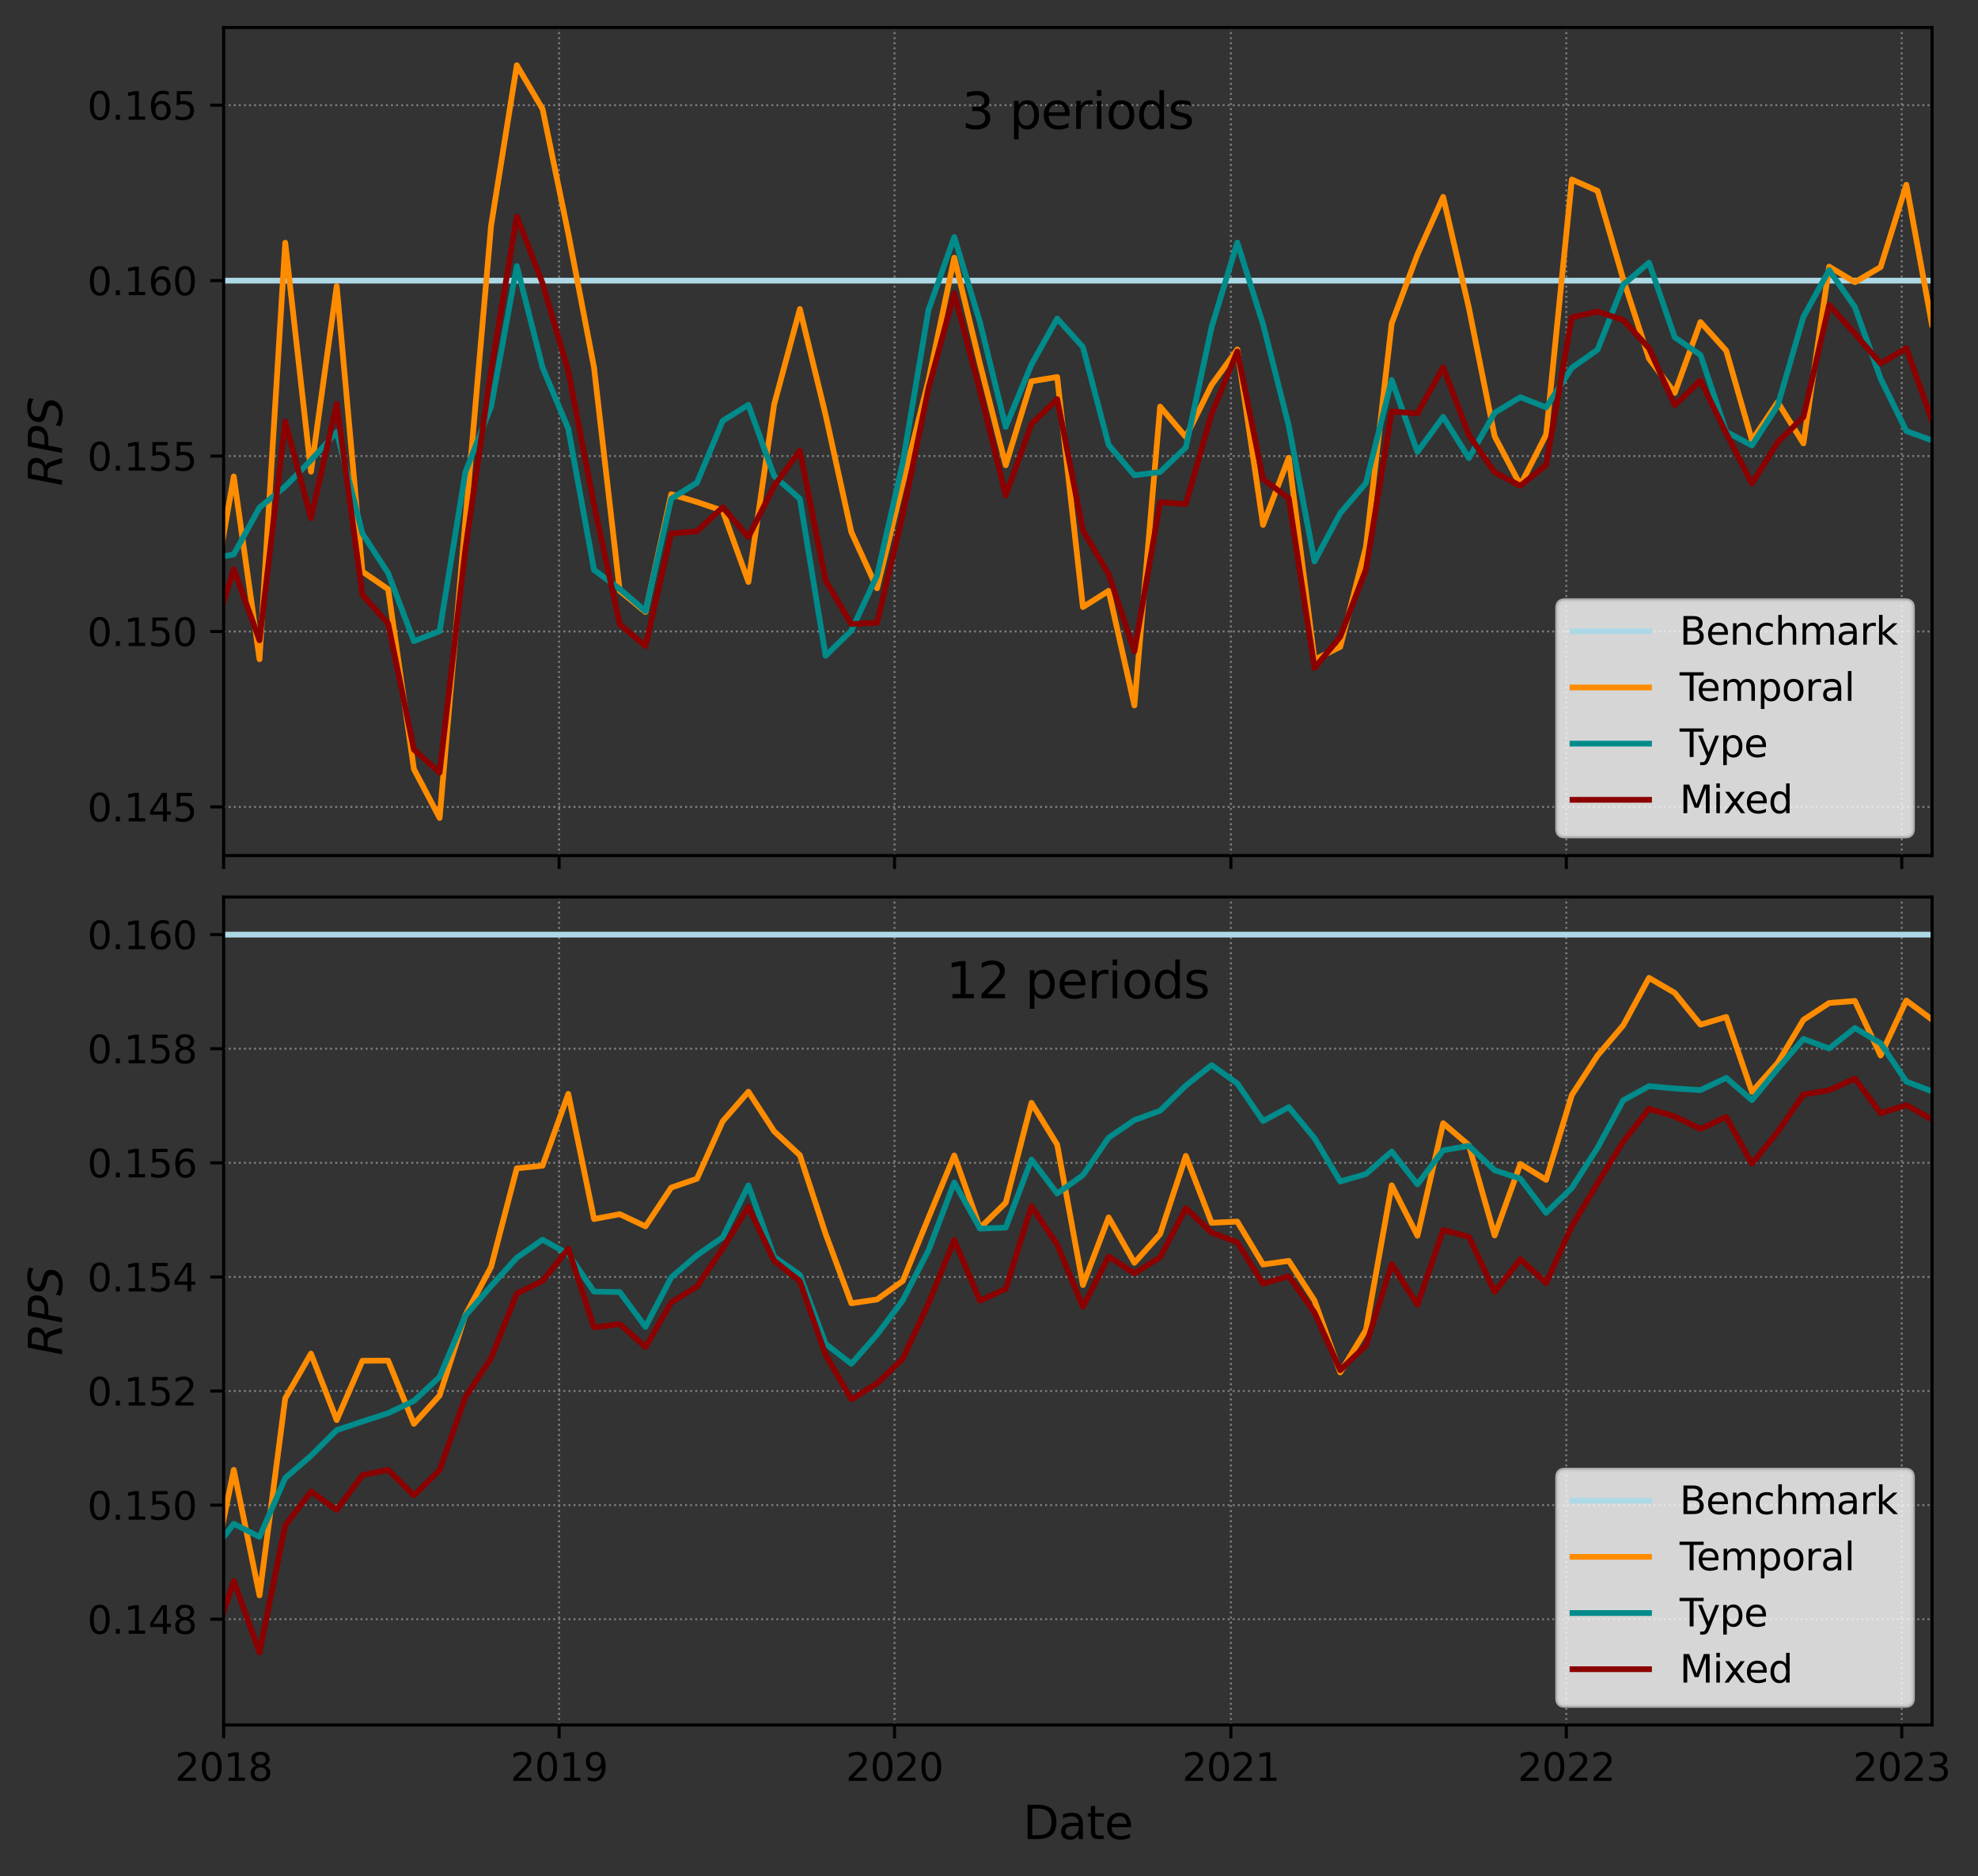 <?xml version="1.0" encoding="utf-8" standalone="no"?>
<!DOCTYPE svg PUBLIC "-//W3C//DTD SVG 1.1//EN"
  "http://www.w3.org/Graphics/SVG/1.1/DTD/svg11.dtd">
<svg xmlns:xlink="http://www.w3.org/1999/xlink" width="516.843pt" height="490.212pt" viewBox="0 0 516.843 490.212" xmlns="http://www.w3.org/2000/svg" version="1.1">
 <rect x="0" y="0" width="516.843" height="490.212" fill="#333333" stroke="none"/>
 <defs>
  <style type="text/css">*{stroke-linejoin: round; stroke-linecap: butt}</style>
 </defs>
 <g id="figure_1">
  <g id="patch_1">
   <path d="M 0 490.212 
L 516.843 490.212 
L 516.843 0 
L 0 0 
L 0 490.212 
z
" style="fill: none"/>
  </g>
  <g id="axes_1">
   <g id="patch_2">
    <path d="M 58.442 223.551 
L 504.842 223.551 
L 504.842 7.2 
L 58.442 7.2 
L 58.442 223.551 
z
" style="fill: none"/>
   </g>
   <g id="matplotlib.axis_1">
    <g id="xtick_1">
     <g id="line2d_1">
      <path d="M 58.442 223.551 
L 58.442 7.2 
" clip-path="url(#p77b36bf500)" style="fill: none; stroke-dasharray: 0.5,0.825; stroke-dashoffset: 0; stroke: #808080; stroke-width: 0.5"/>
     </g>
     <g id="line2d_2">
      <defs>
       <path id="ma0ed3775e9" d="M 0 0 
L 0 3.5 
" style="stroke: #000000; stroke-width: 0.8"/>
      </defs>
      <g>
       <use xlink:href="#ma0ed3775e9" x="58.442" y="223.551" style="stroke: #000000; stroke-width: 0.8"/>
      </g>
     </g>
    </g>
    <g id="xtick_2">
     <g id="line2d_3">
      <path d="M 146.089 223.551 
L 146.089 7.2 
" clip-path="url(#p77b36bf500)" style="fill: none; stroke-dasharray: 0.5,0.825; stroke-dashoffset: 0; stroke: #808080; stroke-width: 0.5"/>
     </g>
     <g id="line2d_4">
      <g>
       <use xlink:href="#ma0ed3775e9" x="146.089" y="223.551" style="stroke: #000000; stroke-width: 0.8"/>
      </g>
     </g>
    </g>
    <g id="xtick_3">
     <g id="line2d_5">
      <path d="M 233.736 223.551 
L 233.736 7.2 
" clip-path="url(#p77b36bf500)" style="fill: none; stroke-dasharray: 0.5,0.825; stroke-dashoffset: 0; stroke: #808080; stroke-width: 0.5"/>
     </g>
     <g id="line2d_6">
      <g>
       <use xlink:href="#ma0ed3775e9" x="233.736" y="223.551" style="stroke: #000000; stroke-width: 0.8"/>
      </g>
     </g>
    </g>
    <g id="xtick_4">
     <g id="line2d_7">
      <path d="M 321.623 223.551 
L 321.623 7.2 
" clip-path="url(#p77b36bf500)" style="fill: none; stroke-dasharray: 0.5,0.825; stroke-dashoffset: 0; stroke: #808080; stroke-width: 0.5"/>
     </g>
     <g id="line2d_8">
      <g>
       <use xlink:href="#ma0ed3775e9" x="321.623" y="223.551" style="stroke: #000000; stroke-width: 0.8"/>
      </g>
     </g>
    </g>
    <g id="xtick_5">
     <g id="line2d_9">
      <path d="M 409.27 223.551 
L 409.27 7.2 
" clip-path="url(#p77b36bf500)" style="fill: none; stroke-dasharray: 0.5,0.825; stroke-dashoffset: 0; stroke: #808080; stroke-width: 0.5"/>
     </g>
     <g id="line2d_10">
      <g>
       <use xlink:href="#ma0ed3775e9" x="409.27" y="223.551" style="stroke: #000000; stroke-width: 0.8"/>
      </g>
     </g>
    </g>
    <g id="xtick_6">
     <g id="line2d_11">
      <path d="M 496.918 223.551 
L 496.918 7.2 
" clip-path="url(#p77b36bf500)" style="fill: none; stroke-dasharray: 0.5,0.825; stroke-dashoffset: 0; stroke: #808080; stroke-width: 0.5"/>
     </g>
     <g id="line2d_12">
      <g>
       <use xlink:href="#ma0ed3775e9" x="496.918" y="223.551" style="stroke: #000000; stroke-width: 0.8"/>
      </g>
     </g>
    </g>
   </g>
   <g id="matplotlib.axis_2">
    <g id="ytick_1">
     <g id="line2d_13">
      <path d="M 58.442 210.836 
L 504.842 210.836 
" clip-path="url(#p77b36bf500)" style="fill: none; stroke-dasharray: 0.5,0.825; stroke-dashoffset: 0; stroke: #808080; stroke-width: 0.5"/>
     </g>
     <g id="line2d_14">
      <defs>
       <path id="m2d465b6ef7" d="M 0 0 
L -3.5 0 
" style="stroke: #000000; stroke-width: 0.8"/>
      </defs>
      <g>
       <use xlink:href="#m2d465b6ef7" x="58.442" y="210.836" style="stroke: #000000; stroke-width: 0.8"/>
      </g>
     </g>
     <g id="text_1">
      <!-- 0.145 -->
      <g transform="translate(22.814 214.635) scale(0.1 -0.1)">
       <defs>
        <path id="DejaVuSans-30" d="M 2034 4250 
Q 1547 4250 1301 3770 
Q 1056 3291 1056 2328 
Q 1056 1369 1301 889 
Q 1547 409 2034 409 
Q 2525 409 2770 889 
Q 3016 1369 3016 2328 
Q 3016 3291 2770 3770 
Q 2525 4250 2034 4250 
z
M 2034 4750 
Q 2819 4750 3233 4129 
Q 3647 3509 3647 2328 
Q 3647 1150 3233 529 
Q 2819 -91 2034 -91 
Q 1250 -91 836 529 
Q 422 1150 422 2328 
Q 422 3509 836 4129 
Q 1250 4750 2034 4750 
z
" transform="scale(0.016)"/>
        <path id="DejaVuSans-2e" d="M 684 794 
L 1344 794 
L 1344 0 
L 684 0 
L 684 794 
z
" transform="scale(0.016)"/>
        <path id="DejaVuSans-31" d="M 794 531 
L 1825 531 
L 1825 4091 
L 703 3866 
L 703 4441 
L 1819 4666 
L 2450 4666 
L 2450 531 
L 3481 531 
L 3481 0 
L 794 0 
L 794 531 
z
" transform="scale(0.016)"/>
        <path id="DejaVuSans-34" d="M 2419 4116 
L 825 1625 
L 2419 1625 
L 2419 4116 
z
M 2253 4666 
L 3047 4666 
L 3047 1625 
L 3713 1625 
L 3713 1100 
L 3047 1100 
L 3047 0 
L 2419 0 
L 2419 1100 
L 313 1100 
L 313 1709 
L 2253 4666 
z
" transform="scale(0.016)"/>
        <path id="DejaVuSans-35" d="M 691 4666 
L 3169 4666 
L 3169 4134 
L 1269 4134 
L 1269 2991 
Q 1406 3038 1543 3061 
Q 1681 3084 1819 3084 
Q 2600 3084 3056 2656 
Q 3513 2228 3513 1497 
Q 3513 744 3044 326 
Q 2575 -91 1722 -91 
Q 1428 -91 1123 -41 
Q 819 9 494 109 
L 494 744 
Q 775 591 1075 516 
Q 1375 441 1709 441 
Q 2250 441 2565 725 
Q 2881 1009 2881 1497 
Q 2881 1984 2565 2268 
Q 2250 2553 1709 2553 
Q 1456 2553 1204 2497 
Q 953 2441 691 2322 
L 691 4666 
z
" transform="scale(0.016)"/>
       </defs>
       <use xlink:href="#DejaVuSans-30"/>
       <use xlink:href="#DejaVuSans-2e" x="63.623"/>
       <use xlink:href="#DejaVuSans-31" x="95.41"/>
       <use xlink:href="#DejaVuSans-34" x="159.033"/>
       <use xlink:href="#DejaVuSans-35" x="222.656"/>
      </g>
     </g>
    </g>
    <g id="ytick_2">
     <g id="line2d_15">
      <path d="M 58.442 164.999 
L 504.842 164.999 
" clip-path="url(#p77b36bf500)" style="fill: none; stroke-dasharray: 0.5,0.825; stroke-dashoffset: 0; stroke: #808080; stroke-width: 0.5"/>
     </g>
     <g id="line2d_16">
      <g>
       <use xlink:href="#m2d465b6ef7" x="58.442" y="164.999" style="stroke: #000000; stroke-width: 0.8"/>
      </g>
     </g>
     <g id="text_2">
      <!-- 0.150 -->
      <g transform="translate(22.814 168.798) scale(0.1 -0.1)">
       <use xlink:href="#DejaVuSans-30"/>
       <use xlink:href="#DejaVuSans-2e" x="63.623"/>
       <use xlink:href="#DejaVuSans-31" x="95.41"/>
       <use xlink:href="#DejaVuSans-35" x="159.033"/>
       <use xlink:href="#DejaVuSans-30" x="222.656"/>
      </g>
     </g>
    </g>
    <g id="ytick_3">
     <g id="line2d_17">
      <path d="M 58.442 119.161 
L 504.842 119.161 
" clip-path="url(#p77b36bf500)" style="fill: none; stroke-dasharray: 0.5,0.825; stroke-dashoffset: 0; stroke: #808080; stroke-width: 0.5"/>
     </g>
     <g id="line2d_18">
      <g>
       <use xlink:href="#m2d465b6ef7" x="58.442" y="119.161" style="stroke: #000000; stroke-width: 0.8"/>
      </g>
     </g>
     <g id="text_3">
      <!-- 0.155 -->
      <g transform="translate(22.814 122.96) scale(0.1 -0.1)">
       <use xlink:href="#DejaVuSans-30"/>
       <use xlink:href="#DejaVuSans-2e" x="63.623"/>
       <use xlink:href="#DejaVuSans-31" x="95.41"/>
       <use xlink:href="#DejaVuSans-35" x="159.033"/>
       <use xlink:href="#DejaVuSans-35" x="222.656"/>
      </g>
     </g>
    </g>
    <g id="ytick_4">
     <g id="line2d_19">
      <path d="M 58.442 73.324 
L 504.842 73.324 
" clip-path="url(#p77b36bf500)" style="fill: none; stroke-dasharray: 0.5,0.825; stroke-dashoffset: 0; stroke: #808080; stroke-width: 0.5"/>
     </g>
     <g id="line2d_20">
      <g>
       <use xlink:href="#m2d465b6ef7" x="58.442" y="73.324" style="stroke: #000000; stroke-width: 0.8"/>
      </g>
     </g>
     <g id="text_4">
      <!-- 0.160 -->
      <g transform="translate(22.814 77.123) scale(0.1 -0.1)">
       <defs>
        <path id="DejaVuSans-36" d="M 2113 2584 
Q 1688 2584 1439 2293 
Q 1191 2003 1191 1497 
Q 1191 994 1439 701 
Q 1688 409 2113 409 
Q 2538 409 2786 701 
Q 3034 994 3034 1497 
Q 3034 2003 2786 2293 
Q 2538 2584 2113 2584 
z
M 3366 4563 
L 3366 3988 
Q 3128 4100 2886 4159 
Q 2644 4219 2406 4219 
Q 1781 4219 1451 3797 
Q 1122 3375 1075 2522 
Q 1259 2794 1537 2939 
Q 1816 3084 2150 3084 
Q 2853 3084 3261 2657 
Q 3669 2231 3669 1497 
Q 3669 778 3244 343 
Q 2819 -91 2113 -91 
Q 1303 -91 875 529 
Q 447 1150 447 2328 
Q 447 3434 972 4092 
Q 1497 4750 2381 4750 
Q 2619 4750 2861 4703 
Q 3103 4656 3366 4563 
z
" transform="scale(0.016)"/>
       </defs>
       <use xlink:href="#DejaVuSans-30"/>
       <use xlink:href="#DejaVuSans-2e" x="63.623"/>
       <use xlink:href="#DejaVuSans-31" x="95.41"/>
       <use xlink:href="#DejaVuSans-36" x="159.033"/>
       <use xlink:href="#DejaVuSans-30" x="222.656"/>
      </g>
     </g>
    </g>
    <g id="ytick_5">
     <g id="line2d_21">
      <path d="M 58.442 27.486 
L 504.842 27.486 
" clip-path="url(#p77b36bf500)" style="fill: none; stroke-dasharray: 0.5,0.825; stroke-dashoffset: 0; stroke: #808080; stroke-width: 0.5"/>
     </g>
     <g id="line2d_22">
      <g>
       <use xlink:href="#m2d465b6ef7" x="58.442" y="27.486" style="stroke: #000000; stroke-width: 0.8"/>
      </g>
     </g>
     <g id="text_5">
      <!-- 0.165 -->
      <g transform="translate(22.814 31.285) scale(0.1 -0.1)">
       <use xlink:href="#DejaVuSans-30"/>
       <use xlink:href="#DejaVuSans-2e" x="63.623"/>
       <use xlink:href="#DejaVuSans-31" x="95.41"/>
       <use xlink:href="#DejaVuSans-36" x="159.033"/>
       <use xlink:href="#DejaVuSans-35" x="222.656"/>
      </g>
     </g>
    </g>
    <g id="text_6">
     <!-- $RPS$ -->
     <g transform="translate(16.318 127.016) rotate(-90) scale(0.12 -0.12)">
      <defs>
       <path id="DejaVuSans-Oblique-52" d="M 1613 4147 
L 1294 2491 
L 2106 2491 
Q 2584 2491 2879 2755 
Q 3175 3019 3175 3444 
Q 3175 3784 2976 3965 
Q 2778 4147 2406 4147 
L 1613 4147 
z
M 2772 2241 
Q 2972 2194 3105 2009 
Q 3238 1825 3413 1275 
L 3809 0 
L 3144 0 
L 2778 1197 
Q 2638 1659 2453 1815 
Q 2269 1972 1888 1972 
L 1191 1972 
L 806 0 
L 172 0 
L 1081 4666 
L 2503 4666 
Q 3150 4666 3495 4373 
Q 3841 4081 3841 3531 
Q 3841 3044 3547 2687 
Q 3253 2331 2772 2241 
z
" transform="scale(0.016)"/>
       <path id="DejaVuSans-Oblique-50" d="M 1081 4666 
L 2541 4666 
Q 3178 4666 3512 4369 
Q 3847 4072 3847 3500 
Q 3847 2731 3353 2303 
Q 2859 1875 1966 1875 
L 1172 1875 
L 806 0 
L 172 0 
L 1081 4666 
z
M 1613 4147 
L 1275 2394 
L 2069 2394 
Q 2606 2394 2893 2669 
Q 3181 2944 3181 3456 
Q 3181 3784 2986 3965 
Q 2791 4147 2438 4147 
L 1613 4147 
z
" transform="scale(0.016)"/>
       <path id="DejaVuSans-Oblique-53" d="M 3859 4513 
L 3738 3897 
Q 3422 4066 3111 4152 
Q 2800 4238 2509 4238 
Q 1944 4238 1609 3991 
Q 1275 3744 1275 3334 
Q 1275 3109 1398 2989 
Q 1522 2869 2034 2731 
L 2413 2638 
Q 3053 2472 3303 2217 
Q 3553 1963 3553 1503 
Q 3553 797 2998 353 
Q 2444 -91 1538 -91 
Q 1166 -91 791 -17 
Q 416 56 38 206 
L 166 856 
Q 513 641 861 531 
Q 1209 422 1556 422 
Q 2147 422 2503 684 
Q 2859 947 2859 1369 
Q 2859 1650 2717 1795 
Q 2575 1941 2106 2059 
L 1728 2156 
Q 1081 2325 845 2545 
Q 609 2766 609 3163 
Q 609 3859 1145 4304 
Q 1681 4750 2541 4750 
Q 2875 4750 3203 4690 
Q 3531 4631 3859 4513 
z
" transform="scale(0.016)"/>
      </defs>
      <use xlink:href="#DejaVuSans-Oblique-52" transform="translate(0 0.781)"/>
      <use xlink:href="#DejaVuSans-Oblique-50" transform="translate(69.482 0.781)"/>
      <use xlink:href="#DejaVuSans-Oblique-53" transform="translate(129.785 0.781)"/>
     </g>
    </g>
   </g>
   <g id="line2d_23">
    <path d="M 517.843 73.324 
L 511.565 73.324 
L 504.842 73.324 
L 498.118 73.324 
L 491.395 73.324 
L 484.671 73.324 
L 477.947 73.324 
L 471.224 73.324 
L 464.5 73.324 
L 457.777 73.324 
L 451.053 73.324 
L 444.329 73.324 
L 437.606 73.324 
L 430.882 73.324 
L 424.158 73.324 
L 417.435 73.324 
L 410.711 73.324 
L 403.988 73.324 
L 397.264 73.324 
L 390.54 73.324 
L 383.817 73.324 
L 377.093 73.324 
L 370.37 73.324 
L 363.646 73.324 
L 356.922 73.324 
L 350.199 73.324 
L 343.475 73.324 
L 336.752 73.324 
L 330.028 73.324 
L 323.304 73.324 
L 316.581 73.324 
L 309.857 73.324 
L 303.133 73.324 
L 296.41 73.324 
L 289.686 73.324 
L 282.963 73.324 
L 276.239 73.324 
L 269.515 73.324 
L 262.792 73.324 
L 256.068 73.324 
L 249.345 73.324 
L 242.621 73.324 
L 235.897 73.324 
L 229.174 73.324 
L 222.45 73.324 
L 215.726 73.324 
L 209.003 73.324 
L 202.279 73.324 
L 195.556 73.324 
L 188.832 73.324 
L 182.108 73.324 
L 175.385 73.324 
L 168.661 73.324 
L 161.938 73.324 
L 155.214 73.324 
L 148.49 73.324 
L 141.767 73.324 
L 135.043 73.324 
L 128.319 73.324 
L 121.596 73.324 
L 114.872 73.324 
L 108.149 73.324 
L 101.425 73.324 
L 94.701 73.324 
L 87.978 73.324 
L 81.254 73.324 
L 74.531 73.324 
L 67.807 73.324 
L 61.083 73.324 
L 54.36 73.324 
L 47.636 73.324 
" clip-path="url(#p77b36bf500)" style="fill: none; stroke: #add8e6; stroke-width: 1.5; stroke-linecap: square"/>
   </g>
   <g id="line2d_24">
    <path d="M 517.843 77.889 
L 511.565 38.125 
L 504.842 85.035 
L 498.118 48.269 
L 491.395 69.782 
L 484.671 73.725 
L 477.947 69.663 
L 471.224 115.851 
L 464.5 105.057 
L 457.777 115.052 
L 451.053 91.626 
L 444.329 84.138 
L 437.606 102.663 
L 430.882 93.709 
L 424.158 72.997 
L 417.435 49.886 
L 410.711 46.907 
L 403.988 113.559 
L 397.264 126.76 
L 390.54 113.979 
L 383.817 80.487 
L 377.093 51.454 
L 370.37 66.501 
L 363.646 84.502 
L 356.922 142.883 
L 350.199 169.014 
L 343.475 172.356 
L 336.752 119.598 
L 330.028 137.147 
L 323.304 91.318 
L 316.581 100.566 
L 309.857 114.18 
L 303.133 106.242 
L 296.41 184.327 
L 289.686 154.383 
L 282.963 158.618 
L 276.239 98.508 
L 269.515 99.63 
L 262.792 121.571 
L 256.068 95.112 
L 249.345 67.329 
L 242.621 99.333 
L 235.897 126.285 
L 229.174 153.713 
L 222.45 139.023 
L 215.726 108.402 
L 209.003 80.74 
L 202.279 105.691 
L 195.556 152.064 
L 188.832 133.439 
L 182.108 131.164 
L 175.385 129.146 
L 168.661 159.898 
L 161.938 154.396 
L 155.214 96.008 
L 148.49 61.019 
L 141.767 28.482 
L 135.043 17.034 
L 128.319 58.952 
L 121.596 136.146 
L 114.872 213.717 
L 108.149 200.937 
L 101.425 153.962 
L 94.701 149.343 
L 87.978 74.764 
L 81.254 123.248 
L 74.531 63.42 
L 67.807 172.247 
L 61.083 124.493 
L 54.36 163.026 
L 47.636 159.836 
" clip-path="url(#p77b36bf500)" style="fill: none; stroke: #ff8c00; stroke-width: 1.5; stroke-linecap: square"/>
   </g>
   <g id="line2d_25">
    <path d="M 517.843 97.067 
L 511.565 99.728 
L 504.842 115.081 
L 498.118 112.612 
L 491.395 98.893 
L 484.671 80.228 
L 477.947 70.573 
L 471.224 82.795 
L 464.5 105.984 
L 457.777 116.409 
L 451.053 112.795 
L 444.329 92.753 
L 437.606 88.142 
L 430.882 68.629 
L 424.158 74.367 
L 417.435 91.373 
L 410.711 96.109 
L 403.988 106.439 
L 397.264 103.783 
L 390.54 107.864 
L 383.817 119.694 
L 377.093 108.915 
L 370.37 118.083 
L 363.646 99.265 
L 356.922 126.208 
L 350.199 134.093 
L 343.475 146.699 
L 336.752 111.274 
L 330.028 84.727 
L 323.304 63.385 
L 316.581 85.516 
L 309.857 116.901 
L 303.133 123.345 
L 296.41 124.175 
L 289.686 116.251 
L 282.963 90.688 
L 276.239 83.228 
L 269.515 95.249 
L 262.792 111.533 
L 256.068 84.248 
L 249.345 61.93 
L 242.621 80.926 
L 235.897 120.883 
L 229.174 150.38 
L 222.45 164.782 
L 215.726 171.347 
L 209.003 130.321 
L 202.279 124.372 
L 195.556 105.784 
L 188.832 109.966 
L 182.108 126.121 
L 175.385 130.307 
L 168.661 159.68 
L 161.938 153.889 
L 155.214 148.896 
L 148.49 112.015 
L 141.767 96.005 
L 135.043 69.528 
L 128.319 106.204 
L 121.596 123.376 
L 114.872 164.924 
L 108.149 167.528 
L 101.425 149.765 
L 94.701 139.405 
L 87.978 112.844 
L 81.254 120.26 
L 74.531 127.113 
L 67.807 132.625 
L 61.083 144.852 
L 54.36 146.11 
L 47.636 180.023 
" clip-path="url(#p77b36bf500)" style="fill: none; stroke: #008b8b; stroke-width: 1.5; stroke-linecap: square"/>
   </g>
   <g id="line2d_26">
    <path d="M 517.843 96.955 
L 511.565 78.659 
L 504.842 109.969 
L 498.118 90.974 
L 491.395 94.968 
L 484.671 87.165 
L 477.947 79.71 
L 471.224 108.952 
L 464.5 115.551 
L 457.777 126.353 
L 451.053 113.2 
L 444.329 99.417 
L 437.606 105.861 
L 430.882 90.977 
L 424.158 83.641 
L 417.435 81.395 
L 410.711 82.918 
L 403.988 121.492 
L 397.264 126.933 
L 390.54 123.409 
L 383.817 113.659 
L 377.093 95.981 
L 370.37 107.998 
L 363.646 107.528 
L 356.922 148.769 
L 350.199 166.373 
L 343.475 174.544 
L 336.752 130.221 
L 330.028 125.187 
L 323.304 91.821 
L 316.581 108.168 
L 309.857 131.682 
L 303.133 131.233 
L 296.41 170.177 
L 289.686 150.009 
L 282.963 138.594 
L 276.239 104.296 
L 269.515 110.801 
L 262.792 129.452 
L 256.068 102.158 
L 249.345 76.655 
L 242.621 101.409 
L 235.897 134.409 
L 229.174 162.708 
L 222.45 163.058 
L 215.726 151.697 
L 209.003 117.694 
L 202.279 127.018 
L 195.556 140.341 
L 188.832 132.549 
L 182.108 138.805 
L 175.385 139.397 
L 168.661 168.816 
L 161.938 163.112 
L 155.214 131.92 
L 148.49 96.962 
L 141.767 73.996 
L 135.043 56.545 
L 128.319 96.758 
L 121.596 143.579 
L 114.872 201.883 
L 108.149 195.84 
L 101.425 162.935 
L 94.701 155.452 
L 87.978 105.572 
L 81.254 135.393 
L 74.531 110.153 
L 67.807 167.299 
L 61.083 148.711 
L 54.36 169.944 
L 47.636 185.023 
" clip-path="url(#p77b36bf500)" style="fill: none; stroke: #8b0000; stroke-width: 1.5; stroke-linecap: square"/>
   </g>
   <g id="patch_3">
    <path d="M 58.442 223.551 
L 58.442 7.2 
" style="fill: none; stroke: #000000; stroke-width: 0.8; stroke-linejoin: miter; stroke-linecap: square"/>
   </g>
   <g id="patch_4">
    <path d="M 504.842 223.551 
L 504.842 7.2 
" style="fill: none; stroke: #000000; stroke-width: 0.8; stroke-linejoin: miter; stroke-linecap: square"/>
   </g>
   <g id="patch_5">
    <path d="M 58.442 223.551 
L 504.842 223.551 
" style="fill: none; stroke: #000000; stroke-width: 0.8; stroke-linejoin: miter; stroke-linecap: square"/>
   </g>
   <g id="patch_6">
    <path d="M 58.442 7.2 
L 504.842 7.2 
" style="fill: none; stroke: #000000; stroke-width: 0.8; stroke-linejoin: miter; stroke-linecap: square"/>
   </g>
   <g id="text_7">
    <!-- 3 periods -->
    <g transform="translate(251.347 33.653) scale(0.13 -0.13)">
     <defs>
      <path id="DejaVuSans-33" d="M 2597 2516 
Q 3050 2419 3304 2112 
Q 3559 1806 3559 1356 
Q 3559 666 3084 287 
Q 2609 -91 1734 -91 
Q 1441 -91 1130 -33 
Q 819 25 488 141 
L 488 750 
Q 750 597 1062 519 
Q 1375 441 1716 441 
Q 2309 441 2620 675 
Q 2931 909 2931 1356 
Q 2931 1769 2642 2001 
Q 2353 2234 1838 2234 
L 1294 2234 
L 1294 2753 
L 1863 2753 
Q 2328 2753 2575 2939 
Q 2822 3125 2822 3475 
Q 2822 3834 2567 4026 
Q 2313 4219 1838 4219 
Q 1578 4219 1281 4162 
Q 984 4106 628 3988 
L 628 4550 
Q 988 4650 1302 4700 
Q 1616 4750 1894 4750 
Q 2613 4750 3031 4423 
Q 3450 4097 3450 3541 
Q 3450 3153 3228 2886 
Q 3006 2619 2597 2516 
z
" transform="scale(0.016)"/>
      <path id="DejaVuSans-20" transform="scale(0.016)"/>
      <path id="DejaVuSans-70" d="M 1159 525 
L 1159 -1331 
L 581 -1331 
L 581 3500 
L 1159 3500 
L 1159 2969 
Q 1341 3281 1617 3432 
Q 1894 3584 2278 3584 
Q 2916 3584 3314 3078 
Q 3713 2572 3713 1747 
Q 3713 922 3314 415 
Q 2916 -91 2278 -91 
Q 1894 -91 1617 61 
Q 1341 213 1159 525 
z
M 3116 1747 
Q 3116 2381 2855 2742 
Q 2594 3103 2138 3103 
Q 1681 3103 1420 2742 
Q 1159 2381 1159 1747 
Q 1159 1113 1420 752 
Q 1681 391 2138 391 
Q 2594 391 2855 752 
Q 3116 1113 3116 1747 
z
" transform="scale(0.016)"/>
      <path id="DejaVuSans-65" d="M 3597 1894 
L 3597 1613 
L 953 1613 
Q 991 1019 1311 708 
Q 1631 397 2203 397 
Q 2534 397 2845 478 
Q 3156 559 3463 722 
L 3463 178 
Q 3153 47 2828 -22 
Q 2503 -91 2169 -91 
Q 1331 -91 842 396 
Q 353 884 353 1716 
Q 353 2575 817 3079 
Q 1281 3584 2069 3584 
Q 2775 3584 3186 3129 
Q 3597 2675 3597 1894 
z
M 3022 2063 
Q 3016 2534 2758 2815 
Q 2500 3097 2075 3097 
Q 1594 3097 1305 2825 
Q 1016 2553 972 2059 
L 3022 2063 
z
" transform="scale(0.016)"/>
      <path id="DejaVuSans-72" d="M 2631 2963 
Q 2534 3019 2420 3045 
Q 2306 3072 2169 3072 
Q 1681 3072 1420 2755 
Q 1159 2438 1159 1844 
L 1159 0 
L 581 0 
L 581 3500 
L 1159 3500 
L 1159 2956 
Q 1341 3275 1631 3429 
Q 1922 3584 2338 3584 
Q 2397 3584 2469 3576 
Q 2541 3569 2628 3553 
L 2631 2963 
z
" transform="scale(0.016)"/>
      <path id="DejaVuSans-69" d="M 603 3500 
L 1178 3500 
L 1178 0 
L 603 0 
L 603 3500 
z
M 603 4863 
L 1178 4863 
L 1178 4134 
L 603 4134 
L 603 4863 
z
" transform="scale(0.016)"/>
      <path id="DejaVuSans-6f" d="M 1959 3097 
Q 1497 3097 1228 2736 
Q 959 2375 959 1747 
Q 959 1119 1226 758 
Q 1494 397 1959 397 
Q 2419 397 2687 759 
Q 2956 1122 2956 1747 
Q 2956 2369 2687 2733 
Q 2419 3097 1959 3097 
z
M 1959 3584 
Q 2709 3584 3137 3096 
Q 3566 2609 3566 1747 
Q 3566 888 3137 398 
Q 2709 -91 1959 -91 
Q 1206 -91 779 398 
Q 353 888 353 1747 
Q 353 2609 779 3096 
Q 1206 3584 1959 3584 
z
" transform="scale(0.016)"/>
      <path id="DejaVuSans-64" d="M 2906 2969 
L 2906 4863 
L 3481 4863 
L 3481 0 
L 2906 0 
L 2906 525 
Q 2725 213 2448 61 
Q 2172 -91 1784 -91 
Q 1150 -91 751 415 
Q 353 922 353 1747 
Q 353 2572 751 3078 
Q 1150 3584 1784 3584 
Q 2172 3584 2448 3432 
Q 2725 3281 2906 2969 
z
M 947 1747 
Q 947 1113 1208 752 
Q 1469 391 1925 391 
Q 2381 391 2643 752 
Q 2906 1113 2906 1747 
Q 2906 2381 2643 2742 
Q 2381 3103 1925 3103 
Q 1469 3103 1208 2742 
Q 947 2381 947 1747 
z
" transform="scale(0.016)"/>
      <path id="DejaVuSans-73" d="M 2834 3397 
L 2834 2853 
Q 2591 2978 2328 3040 
Q 2066 3103 1784 3103 
Q 1356 3103 1142 2972 
Q 928 2841 928 2578 
Q 928 2378 1081 2264 
Q 1234 2150 1697 2047 
L 1894 2003 
Q 2506 1872 2764 1633 
Q 3022 1394 3022 966 
Q 3022 478 2636 193 
Q 2250 -91 1575 -91 
Q 1294 -91 989 -36 
Q 684 19 347 128 
L 347 722 
Q 666 556 975 473 
Q 1284 391 1588 391 
Q 1994 391 2212 530 
Q 2431 669 2431 922 
Q 2431 1156 2273 1281 
Q 2116 1406 1581 1522 
L 1381 1569 
Q 847 1681 609 1914 
Q 372 2147 372 2553 
Q 372 3047 722 3315 
Q 1072 3584 1716 3584 
Q 2034 3584 2315 3537 
Q 2597 3491 2834 3397 
z
" transform="scale(0.016)"/>
     </defs>
     <use xlink:href="#DejaVuSans-33"/>
     <use xlink:href="#DejaVuSans-20" x="63.623"/>
     <use xlink:href="#DejaVuSans-70" x="95.41"/>
     <use xlink:href="#DejaVuSans-65" x="158.887"/>
     <use xlink:href="#DejaVuSans-72" x="220.41"/>
     <use xlink:href="#DejaVuSans-69" x="261.523"/>
     <use xlink:href="#DejaVuSans-6f" x="289.307"/>
     <use xlink:href="#DejaVuSans-64" x="350.488"/>
     <use xlink:href="#DejaVuSans-73" x="413.965"/>
    </g>
   </g>
   <g id="legend_1">
    <g id="patch_7">
     <path d="M 408.884 218.551 
L 497.842 218.551 
Q 499.842 218.551 499.842 216.551 
L 499.842 158.839 
Q 499.842 156.839 497.842 156.839 
L 408.884 156.839 
Q 406.884 156.839 406.884 158.839 
L 406.884 216.551 
Q 406.884 218.551 408.884 218.551 
z
" style="fill: #ffffff; opacity: 0.8; stroke: #cccccc; stroke-linejoin: miter"/>
    </g>
    <g id="line2d_27">
     <path d="M 410.884 164.937 
L 420.884 164.937 
L 430.884 164.937 
" style="fill: none; stroke: #add8e6; stroke-width: 1.5; stroke-linecap: square"/>
    </g>
    <g id="text_8">
     <!-- Benchmark -->
     <g transform="translate(438.884 168.437) scale(0.1 -0.1)">
      <defs>
       <path id="DejaVuSans-42" d="M 1259 2228 
L 1259 519 
L 2272 519 
Q 2781 519 3026 730 
Q 3272 941 3272 1375 
Q 3272 1813 3026 2020 
Q 2781 2228 2272 2228 
L 1259 2228 
z
M 1259 4147 
L 1259 2741 
L 2194 2741 
Q 2656 2741 2882 2914 
Q 3109 3088 3109 3444 
Q 3109 3797 2882 3972 
Q 2656 4147 2194 4147 
L 1259 4147 
z
M 628 4666 
L 2241 4666 
Q 2963 4666 3353 4366 
Q 3744 4066 3744 3513 
Q 3744 3084 3544 2831 
Q 3344 2578 2956 2516 
Q 3422 2416 3680 2098 
Q 3938 1781 3938 1306 
Q 3938 681 3513 340 
Q 3088 0 2303 0 
L 628 0 
L 628 4666 
z
" transform="scale(0.016)"/>
       <path id="DejaVuSans-6e" d="M 3513 2113 
L 3513 0 
L 2938 0 
L 2938 2094 
Q 2938 2591 2744 2837 
Q 2550 3084 2163 3084 
Q 1697 3084 1428 2787 
Q 1159 2491 1159 1978 
L 1159 0 
L 581 0 
L 581 3500 
L 1159 3500 
L 1159 2956 
Q 1366 3272 1645 3428 
Q 1925 3584 2291 3584 
Q 2894 3584 3203 3211 
Q 3513 2838 3513 2113 
z
" transform="scale(0.016)"/>
       <path id="DejaVuSans-63" d="M 3122 3366 
L 3122 2828 
Q 2878 2963 2633 3030 
Q 2388 3097 2138 3097 
Q 1578 3097 1268 2742 
Q 959 2388 959 1747 
Q 959 1106 1268 751 
Q 1578 397 2138 397 
Q 2388 397 2633 464 
Q 2878 531 3122 666 
L 3122 134 
Q 2881 22 2623 -34 
Q 2366 -91 2075 -91 
Q 1284 -91 818 406 
Q 353 903 353 1747 
Q 353 2603 823 3093 
Q 1294 3584 2113 3584 
Q 2378 3584 2631 3529 
Q 2884 3475 3122 3366 
z
" transform="scale(0.016)"/>
       <path id="DejaVuSans-68" d="M 3513 2113 
L 3513 0 
L 2938 0 
L 2938 2094 
Q 2938 2591 2744 2837 
Q 2550 3084 2163 3084 
Q 1697 3084 1428 2787 
Q 1159 2491 1159 1978 
L 1159 0 
L 581 0 
L 581 4863 
L 1159 4863 
L 1159 2956 
Q 1366 3272 1645 3428 
Q 1925 3584 2291 3584 
Q 2894 3584 3203 3211 
Q 3513 2838 3513 2113 
z
" transform="scale(0.016)"/>
       <path id="DejaVuSans-6d" d="M 3328 2828 
Q 3544 3216 3844 3400 
Q 4144 3584 4550 3584 
Q 5097 3584 5394 3201 
Q 5691 2819 5691 2113 
L 5691 0 
L 5113 0 
L 5113 2094 
Q 5113 2597 4934 2840 
Q 4756 3084 4391 3084 
Q 3944 3084 3684 2787 
Q 3425 2491 3425 1978 
L 3425 0 
L 2847 0 
L 2847 2094 
Q 2847 2600 2669 2842 
Q 2491 3084 2119 3084 
Q 1678 3084 1418 2786 
Q 1159 2488 1159 1978 
L 1159 0 
L 581 0 
L 581 3500 
L 1159 3500 
L 1159 2956 
Q 1356 3278 1631 3431 
Q 1906 3584 2284 3584 
Q 2666 3584 2933 3390 
Q 3200 3197 3328 2828 
z
" transform="scale(0.016)"/>
       <path id="DejaVuSans-61" d="M 2194 1759 
Q 1497 1759 1228 1600 
Q 959 1441 959 1056 
Q 959 750 1161 570 
Q 1363 391 1709 391 
Q 2188 391 2477 730 
Q 2766 1069 2766 1631 
L 2766 1759 
L 2194 1759 
z
M 3341 1997 
L 3341 0 
L 2766 0 
L 2766 531 
Q 2569 213 2275 61 
Q 1981 -91 1556 -91 
Q 1019 -91 701 211 
Q 384 513 384 1019 
Q 384 1609 779 1909 
Q 1175 2209 1959 2209 
L 2766 2209 
L 2766 2266 
Q 2766 2663 2505 2880 
Q 2244 3097 1772 3097 
Q 1472 3097 1187 3025 
Q 903 2953 641 2809 
L 641 3341 
Q 956 3463 1253 3523 
Q 1550 3584 1831 3584 
Q 2591 3584 2966 3190 
Q 3341 2797 3341 1997 
z
" transform="scale(0.016)"/>
       <path id="DejaVuSans-6b" d="M 581 4863 
L 1159 4863 
L 1159 1991 
L 2875 3500 
L 3609 3500 
L 1753 1863 
L 3688 0 
L 2938 0 
L 1159 1709 
L 1159 0 
L 581 0 
L 581 4863 
z
" transform="scale(0.016)"/>
      </defs>
      <use xlink:href="#DejaVuSans-42"/>
      <use xlink:href="#DejaVuSans-65" x="68.604"/>
      <use xlink:href="#DejaVuSans-6e" x="130.127"/>
      <use xlink:href="#DejaVuSans-63" x="193.506"/>
      <use xlink:href="#DejaVuSans-68" x="248.486"/>
      <use xlink:href="#DejaVuSans-6d" x="311.865"/>
      <use xlink:href="#DejaVuSans-61" x="409.277"/>
      <use xlink:href="#DejaVuSans-72" x="470.557"/>
      <use xlink:href="#DejaVuSans-6b" x="511.67"/>
     </g>
    </g>
    <g id="line2d_28">
     <path d="M 410.884 179.615 
L 420.884 179.615 
L 430.884 179.615 
" style="fill: none; stroke: #ff8c00; stroke-width: 1.5; stroke-linecap: square"/>
    </g>
    <g id="text_9">
     <!-- Temporal -->
     <g transform="translate(438.884 183.115) scale(0.1 -0.1)">
      <defs>
       <path id="DejaVuSans-54" d="M -19 4666 
L 3928 4666 
L 3928 4134 
L 2272 4134 
L 2272 0 
L 1638 0 
L 1638 4134 
L -19 4134 
L -19 4666 
z
" transform="scale(0.016)"/>
       <path id="DejaVuSans-6c" d="M 603 4863 
L 1178 4863 
L 1178 0 
L 603 0 
L 603 4863 
z
" transform="scale(0.016)"/>
      </defs>
      <use xlink:href="#DejaVuSans-54"/>
      <use xlink:href="#DejaVuSans-65" x="44.084"/>
      <use xlink:href="#DejaVuSans-6d" x="105.607"/>
      <use xlink:href="#DejaVuSans-70" x="203.02"/>
      <use xlink:href="#DejaVuSans-6f" x="266.496"/>
      <use xlink:href="#DejaVuSans-72" x="327.678"/>
      <use xlink:href="#DejaVuSans-61" x="368.791"/>
      <use xlink:href="#DejaVuSans-6c" x="430.07"/>
     </g>
    </g>
    <g id="line2d_29">
     <path d="M 410.884 194.293 
L 420.884 194.293 
L 430.884 194.293 
" style="fill: none; stroke: #008b8b; stroke-width: 1.5; stroke-linecap: square"/>
    </g>
    <g id="text_10">
     <!-- Type -->
     <g transform="translate(438.884 197.793) scale(0.1 -0.1)">
      <defs>
       <path id="DejaVuSans-79" d="M 2059 -325 
Q 1816 -950 1584 -1140 
Q 1353 -1331 966 -1331 
L 506 -1331 
L 506 -850 
L 844 -850 
Q 1081 -850 1212 -737 
Q 1344 -625 1503 -206 
L 1606 56 
L 191 3500 
L 800 3500 
L 1894 763 
L 2988 3500 
L 3597 3500 
L 2059 -325 
z
" transform="scale(0.016)"/>
      </defs>
      <use xlink:href="#DejaVuSans-54"/>
      <use xlink:href="#DejaVuSans-79" x="45.459"/>
      <use xlink:href="#DejaVuSans-70" x="104.639"/>
      <use xlink:href="#DejaVuSans-65" x="168.115"/>
     </g>
    </g>
    <g id="line2d_30">
     <path d="M 410.884 208.972 
L 420.884 208.972 
L 430.884 208.972 
" style="fill: none; stroke: #8b0000; stroke-width: 1.5; stroke-linecap: square"/>
    </g>
    <g id="text_11">
     <!-- Mixed -->
     <g transform="translate(438.884 212.472) scale(0.1 -0.1)">
      <defs>
       <path id="DejaVuSans-4d" d="M 628 4666 
L 1569 4666 
L 2759 1491 
L 3956 4666 
L 4897 4666 
L 4897 0 
L 4281 0 
L 4281 4097 
L 3078 897 
L 2444 897 
L 1241 4097 
L 1241 0 
L 628 0 
L 628 4666 
z
" transform="scale(0.016)"/>
       <path id="DejaVuSans-78" d="M 3513 3500 
L 2247 1797 
L 3578 0 
L 2900 0 
L 1881 1375 
L 863 0 
L 184 0 
L 1544 1831 
L 300 3500 
L 978 3500 
L 1906 2253 
L 2834 3500 
L 3513 3500 
z
" transform="scale(0.016)"/>
      </defs>
      <use xlink:href="#DejaVuSans-4d"/>
      <use xlink:href="#DejaVuSans-69" x="86.279"/>
      <use xlink:href="#DejaVuSans-78" x="114.062"/>
      <use xlink:href="#DejaVuSans-65" x="170.117"/>
      <use xlink:href="#DejaVuSans-64" x="231.641"/>
     </g>
    </g>
   </g>
  </g>
  <g id="axes_2">
   <g id="patch_8">
    <path d="M 58.442 450.72 
L 504.842 450.72 
L 504.842 234.369 
L 58.442 234.369 
L 58.442 450.72 
z
" style="fill: none"/>
   </g>
   <g id="matplotlib.axis_3">
    <g id="xtick_7">
     <g id="line2d_31">
      <path d="M 58.442 450.72 
L 58.442 234.369 
" clip-path="url(#pc70c5c1fba)" style="fill: none; stroke-dasharray: 0.5,0.825; stroke-dashoffset: 0; stroke: #808080; stroke-width: 0.5"/>
     </g>
     <g id="line2d_32">
      <g>
       <use xlink:href="#ma0ed3775e9" x="58.442" y="450.72" style="stroke: #000000; stroke-width: 0.8"/>
      </g>
     </g>
     <g id="text_12">
      <!-- 2018 -->
      <g transform="translate(45.717 465.318) scale(0.1 -0.1)">
       <defs>
        <path id="DejaVuSans-32" d="M 1228 531 
L 3431 531 
L 3431 0 
L 469 0 
L 469 531 
Q 828 903 1448 1529 
Q 2069 2156 2228 2338 
Q 2531 2678 2651 2914 
Q 2772 3150 2772 3378 
Q 2772 3750 2511 3984 
Q 2250 4219 1831 4219 
Q 1534 4219 1204 4116 
Q 875 4013 500 3803 
L 500 4441 
Q 881 4594 1212 4672 
Q 1544 4750 1819 4750 
Q 2544 4750 2975 4387 
Q 3406 4025 3406 3419 
Q 3406 3131 3298 2873 
Q 3191 2616 2906 2266 
Q 2828 2175 2409 1742 
Q 1991 1309 1228 531 
z
" transform="scale(0.016)"/>
        <path id="DejaVuSans-38" d="M 2034 2216 
Q 1584 2216 1326 1975 
Q 1069 1734 1069 1313 
Q 1069 891 1326 650 
Q 1584 409 2034 409 
Q 2484 409 2743 651 
Q 3003 894 3003 1313 
Q 3003 1734 2745 1975 
Q 2488 2216 2034 2216 
z
M 1403 2484 
Q 997 2584 770 2862 
Q 544 3141 544 3541 
Q 544 4100 942 4425 
Q 1341 4750 2034 4750 
Q 2731 4750 3128 4425 
Q 3525 4100 3525 3541 
Q 3525 3141 3298 2862 
Q 3072 2584 2669 2484 
Q 3125 2378 3379 2068 
Q 3634 1759 3634 1313 
Q 3634 634 3220 271 
Q 2806 -91 2034 -91 
Q 1263 -91 848 271 
Q 434 634 434 1313 
Q 434 1759 690 2068 
Q 947 2378 1403 2484 
z
M 1172 3481 
Q 1172 3119 1398 2916 
Q 1625 2713 2034 2713 
Q 2441 2713 2670 2916 
Q 2900 3119 2900 3481 
Q 2900 3844 2670 4047 
Q 2441 4250 2034 4250 
Q 1625 4250 1398 4047 
Q 1172 3844 1172 3481 
z
" transform="scale(0.016)"/>
       </defs>
       <use xlink:href="#DejaVuSans-32"/>
       <use xlink:href="#DejaVuSans-30" x="63.623"/>
       <use xlink:href="#DejaVuSans-31" x="127.246"/>
       <use xlink:href="#DejaVuSans-38" x="190.869"/>
      </g>
     </g>
    </g>
    <g id="xtick_8">
     <g id="line2d_33">
      <path d="M 146.089 450.72 
L 146.089 234.369 
" clip-path="url(#pc70c5c1fba)" style="fill: none; stroke-dasharray: 0.5,0.825; stroke-dashoffset: 0; stroke: #808080; stroke-width: 0.5"/>
     </g>
     <g id="line2d_34">
      <g>
       <use xlink:href="#ma0ed3775e9" x="146.089" y="450.72" style="stroke: #000000; stroke-width: 0.8"/>
      </g>
     </g>
     <g id="text_13">
      <!-- 2019 -->
      <g transform="translate(133.364 465.318) scale(0.1 -0.1)">
       <defs>
        <path id="DejaVuSans-39" d="M 703 97 
L 703 672 
Q 941 559 1184 500 
Q 1428 441 1663 441 
Q 2288 441 2617 861 
Q 2947 1281 2994 2138 
Q 2813 1869 2534 1725 
Q 2256 1581 1919 1581 
Q 1219 1581 811 2004 
Q 403 2428 403 3163 
Q 403 3881 828 4315 
Q 1253 4750 1959 4750 
Q 2769 4750 3195 4129 
Q 3622 3509 3622 2328 
Q 3622 1225 3098 567 
Q 2575 -91 1691 -91 
Q 1453 -91 1209 -44 
Q 966 3 703 97 
z
M 1959 2075 
Q 2384 2075 2632 2365 
Q 2881 2656 2881 3163 
Q 2881 3666 2632 3958 
Q 2384 4250 1959 4250 
Q 1534 4250 1286 3958 
Q 1038 3666 1038 3163 
Q 1038 2656 1286 2365 
Q 1534 2075 1959 2075 
z
" transform="scale(0.016)"/>
       </defs>
       <use xlink:href="#DejaVuSans-32"/>
       <use xlink:href="#DejaVuSans-30" x="63.623"/>
       <use xlink:href="#DejaVuSans-31" x="127.246"/>
       <use xlink:href="#DejaVuSans-39" x="190.869"/>
      </g>
     </g>
    </g>
    <g id="xtick_9">
     <g id="line2d_35">
      <path d="M 233.736 450.72 
L 233.736 234.369 
" clip-path="url(#pc70c5c1fba)" style="fill: none; stroke-dasharray: 0.5,0.825; stroke-dashoffset: 0; stroke: #808080; stroke-width: 0.5"/>
     </g>
     <g id="line2d_36">
      <g>
       <use xlink:href="#ma0ed3775e9" x="233.736" y="450.72" style="stroke: #000000; stroke-width: 0.8"/>
      </g>
     </g>
     <g id="text_14">
      <!-- 2020 -->
      <g transform="translate(221.011 465.318) scale(0.1 -0.1)">
       <use xlink:href="#DejaVuSans-32"/>
       <use xlink:href="#DejaVuSans-30" x="63.623"/>
       <use xlink:href="#DejaVuSans-32" x="127.246"/>
       <use xlink:href="#DejaVuSans-30" x="190.869"/>
      </g>
     </g>
    </g>
    <g id="xtick_10">
     <g id="line2d_37">
      <path d="M 321.623 450.72 
L 321.623 234.369 
" clip-path="url(#pc70c5c1fba)" style="fill: none; stroke-dasharray: 0.5,0.825; stroke-dashoffset: 0; stroke: #808080; stroke-width: 0.5"/>
     </g>
     <g id="line2d_38">
      <g>
       <use xlink:href="#ma0ed3775e9" x="321.623" y="450.72" style="stroke: #000000; stroke-width: 0.8"/>
      </g>
     </g>
     <g id="text_15">
      <!-- 2021 -->
      <g transform="translate(308.898 465.318) scale(0.1 -0.1)">
       <use xlink:href="#DejaVuSans-32"/>
       <use xlink:href="#DejaVuSans-30" x="63.623"/>
       <use xlink:href="#DejaVuSans-32" x="127.246"/>
       <use xlink:href="#DejaVuSans-31" x="190.869"/>
      </g>
     </g>
    </g>
    <g id="xtick_11">
     <g id="line2d_39">
      <path d="M 409.27 450.72 
L 409.27 234.369 
" clip-path="url(#pc70c5c1fba)" style="fill: none; stroke-dasharray: 0.5,0.825; stroke-dashoffset: 0; stroke: #808080; stroke-width: 0.5"/>
     </g>
     <g id="line2d_40">
      <g>
       <use xlink:href="#ma0ed3775e9" x="409.27" y="450.72" style="stroke: #000000; stroke-width: 0.8"/>
      </g>
     </g>
     <g id="text_16">
      <!-- 2022 -->
      <g transform="translate(396.545 465.318) scale(0.1 -0.1)">
       <use xlink:href="#DejaVuSans-32"/>
       <use xlink:href="#DejaVuSans-30" x="63.623"/>
       <use xlink:href="#DejaVuSans-32" x="127.246"/>
       <use xlink:href="#DejaVuSans-32" x="190.869"/>
      </g>
     </g>
    </g>
    <g id="xtick_12">
     <g id="line2d_41">
      <path d="M 496.918 450.72 
L 496.918 234.369 
" clip-path="url(#pc70c5c1fba)" style="fill: none; stroke-dasharray: 0.5,0.825; stroke-dashoffset: 0; stroke: #808080; stroke-width: 0.5"/>
     </g>
     <g id="line2d_42">
      <g>
       <use xlink:href="#ma0ed3775e9" x="496.918" y="450.72" style="stroke: #000000; stroke-width: 0.8"/>
      </g>
     </g>
     <g id="text_17">
      <!-- 2023 -->
      <g transform="translate(484.193 465.318) scale(0.1 -0.1)">
       <use xlink:href="#DejaVuSans-32"/>
       <use xlink:href="#DejaVuSans-30" x="63.623"/>
       <use xlink:href="#DejaVuSans-32" x="127.246"/>
       <use xlink:href="#DejaVuSans-33" x="190.869"/>
      </g>
     </g>
    </g>
    <g id="text_18">
     <!-- Date -->
     <g transform="translate(267.301 480.516) scale(0.12 -0.12)">
      <defs>
       <path id="DejaVuSans-44" d="M 1259 4147 
L 1259 519 
L 2022 519 
Q 2988 519 3436 956 
Q 3884 1394 3884 2338 
Q 3884 3275 3436 3711 
Q 2988 4147 2022 4147 
L 1259 4147 
z
M 628 4666 
L 1925 4666 
Q 3281 4666 3915 4102 
Q 4550 3538 4550 2338 
Q 4550 1131 3912 565 
Q 3275 0 1925 0 
L 628 0 
L 628 4666 
z
" transform="scale(0.016)"/>
       <path id="DejaVuSans-74" d="M 1172 4494 
L 1172 3500 
L 2356 3500 
L 2356 3053 
L 1172 3053 
L 1172 1153 
Q 1172 725 1289 603 
Q 1406 481 1766 481 
L 2356 481 
L 2356 0 
L 1766 0 
Q 1100 0 847 248 
Q 594 497 594 1153 
L 594 3053 
L 172 3053 
L 172 3500 
L 594 3500 
L 594 4494 
L 1172 4494 
z
" transform="scale(0.016)"/>
      </defs>
      <use xlink:href="#DejaVuSans-44"/>
      <use xlink:href="#DejaVuSans-61" x="77.002"/>
      <use xlink:href="#DejaVuSans-74" x="138.281"/>
      <use xlink:href="#DejaVuSans-65" x="177.49"/>
     </g>
    </g>
   </g>
   <g id="matplotlib.axis_4">
    <g id="ytick_6">
     <g id="line2d_43">
      <path d="M 58.442 423.081 
L 504.842 423.081 
" clip-path="url(#pc70c5c1fba)" style="fill: none; stroke-dasharray: 0.5,0.825; stroke-dashoffset: 0; stroke: #808080; stroke-width: 0.5"/>
     </g>
     <g id="line2d_44">
      <g>
       <use xlink:href="#m2d465b6ef7" x="58.442" y="423.081" style="stroke: #000000; stroke-width: 0.8"/>
      </g>
     </g>
     <g id="text_19">
      <!-- 0.148 -->
      <g transform="translate(22.814 426.88) scale(0.1 -0.1)">
       <use xlink:href="#DejaVuSans-30"/>
       <use xlink:href="#DejaVuSans-2e" x="63.623"/>
       <use xlink:href="#DejaVuSans-31" x="95.41"/>
       <use xlink:href="#DejaVuSans-34" x="159.033"/>
       <use xlink:href="#DejaVuSans-38" x="222.656"/>
      </g>
     </g>
    </g>
    <g id="ytick_7">
     <g id="line2d_45">
      <path d="M 58.442 393.268 
L 504.842 393.268 
" clip-path="url(#pc70c5c1fba)" style="fill: none; stroke-dasharray: 0.5,0.825; stroke-dashoffset: 0; stroke: #808080; stroke-width: 0.5"/>
     </g>
     <g id="line2d_46">
      <g>
       <use xlink:href="#m2d465b6ef7" x="58.442" y="393.268" style="stroke: #000000; stroke-width: 0.8"/>
      </g>
     </g>
     <g id="text_20">
      <!-- 0.150 -->
      <g transform="translate(22.814 397.067) scale(0.1 -0.1)">
       <use xlink:href="#DejaVuSans-30"/>
       <use xlink:href="#DejaVuSans-2e" x="63.623"/>
       <use xlink:href="#DejaVuSans-31" x="95.41"/>
       <use xlink:href="#DejaVuSans-35" x="159.033"/>
       <use xlink:href="#DejaVuSans-30" x="222.656"/>
      </g>
     </g>
    </g>
    <g id="ytick_8">
     <g id="line2d_47">
      <path d="M 58.442 363.455 
L 504.842 363.455 
" clip-path="url(#pc70c5c1fba)" style="fill: none; stroke-dasharray: 0.5,0.825; stroke-dashoffset: 0; stroke: #808080; stroke-width: 0.5"/>
     </g>
     <g id="line2d_48">
      <g>
       <use xlink:href="#m2d465b6ef7" x="58.442" y="363.455" style="stroke: #000000; stroke-width: 0.8"/>
      </g>
     </g>
     <g id="text_21">
      <!-- 0.152 -->
      <g transform="translate(22.814 367.254) scale(0.1 -0.1)">
       <use xlink:href="#DejaVuSans-30"/>
       <use xlink:href="#DejaVuSans-2e" x="63.623"/>
       <use xlink:href="#DejaVuSans-31" x="95.41"/>
       <use xlink:href="#DejaVuSans-35" x="159.033"/>
       <use xlink:href="#DejaVuSans-32" x="222.656"/>
      </g>
     </g>
    </g>
    <g id="ytick_9">
     <g id="line2d_49">
      <path d="M 58.442 333.642 
L 504.842 333.642 
" clip-path="url(#pc70c5c1fba)" style="fill: none; stroke-dasharray: 0.5,0.825; stroke-dashoffset: 0; stroke: #808080; stroke-width: 0.5"/>
     </g>
     <g id="line2d_50">
      <g>
       <use xlink:href="#m2d465b6ef7" x="58.442" y="333.642" style="stroke: #000000; stroke-width: 0.8"/>
      </g>
     </g>
     <g id="text_22">
      <!-- 0.154 -->
      <g transform="translate(22.814 337.441) scale(0.1 -0.1)">
       <use xlink:href="#DejaVuSans-30"/>
       <use xlink:href="#DejaVuSans-2e" x="63.623"/>
       <use xlink:href="#DejaVuSans-31" x="95.41"/>
       <use xlink:href="#DejaVuSans-35" x="159.033"/>
       <use xlink:href="#DejaVuSans-34" x="222.656"/>
      </g>
     </g>
    </g>
    <g id="ytick_10">
     <g id="line2d_51">
      <path d="M 58.442 303.829 
L 504.842 303.829 
" clip-path="url(#pc70c5c1fba)" style="fill: none; stroke-dasharray: 0.5,0.825; stroke-dashoffset: 0; stroke: #808080; stroke-width: 0.5"/>
     </g>
     <g id="line2d_52">
      <g>
       <use xlink:href="#m2d465b6ef7" x="58.442" y="303.829" style="stroke: #000000; stroke-width: 0.8"/>
      </g>
     </g>
     <g id="text_23">
      <!-- 0.156 -->
      <g transform="translate(22.814 307.628) scale(0.1 -0.1)">
       <use xlink:href="#DejaVuSans-30"/>
       <use xlink:href="#DejaVuSans-2e" x="63.623"/>
       <use xlink:href="#DejaVuSans-31" x="95.41"/>
       <use xlink:href="#DejaVuSans-35" x="159.033"/>
       <use xlink:href="#DejaVuSans-36" x="222.656"/>
      </g>
     </g>
    </g>
    <g id="ytick_11">
     <g id="line2d_53">
      <path d="M 58.442 274.016 
L 504.842 274.016 
" clip-path="url(#pc70c5c1fba)" style="fill: none; stroke-dasharray: 0.5,0.825; stroke-dashoffset: 0; stroke: #808080; stroke-width: 0.5"/>
     </g>
     <g id="line2d_54">
      <g>
       <use xlink:href="#m2d465b6ef7" x="58.442" y="274.016" style="stroke: #000000; stroke-width: 0.8"/>
      </g>
     </g>
     <g id="text_24">
      <!-- 0.158 -->
      <g transform="translate(22.814 277.815) scale(0.1 -0.1)">
       <use xlink:href="#DejaVuSans-30"/>
       <use xlink:href="#DejaVuSans-2e" x="63.623"/>
       <use xlink:href="#DejaVuSans-31" x="95.41"/>
       <use xlink:href="#DejaVuSans-35" x="159.033"/>
       <use xlink:href="#DejaVuSans-38" x="222.656"/>
      </g>
     </g>
    </g>
    <g id="ytick_12">
     <g id="line2d_55">
      <path d="M 58.442 244.203 
L 504.842 244.203 
" clip-path="url(#pc70c5c1fba)" style="fill: none; stroke-dasharray: 0.5,0.825; stroke-dashoffset: 0; stroke: #808080; stroke-width: 0.5"/>
     </g>
     <g id="line2d_56">
      <g>
       <use xlink:href="#m2d465b6ef7" x="58.442" y="244.203" style="stroke: #000000; stroke-width: 0.8"/>
      </g>
     </g>
     <g id="text_25">
      <!-- 0.160 -->
      <g transform="translate(22.814 248.002) scale(0.1 -0.1)">
       <use xlink:href="#DejaVuSans-30"/>
       <use xlink:href="#DejaVuSans-2e" x="63.623"/>
       <use xlink:href="#DejaVuSans-31" x="95.41"/>
       <use xlink:href="#DejaVuSans-36" x="159.033"/>
       <use xlink:href="#DejaVuSans-30" x="222.656"/>
      </g>
     </g>
    </g>
    <g id="text_26">
     <!-- $RPS$ -->
     <g transform="translate(16.318 354.184) rotate(-90) scale(0.12 -0.12)">
      <use xlink:href="#DejaVuSans-Oblique-52" transform="translate(0 0.781)"/>
      <use xlink:href="#DejaVuSans-Oblique-50" transform="translate(69.482 0.781)"/>
      <use xlink:href="#DejaVuSans-Oblique-53" transform="translate(129.785 0.781)"/>
     </g>
    </g>
   </g>
   <g id="line2d_57">
    <path d="M 517.843 244.203 
L 511.565 244.203 
L 504.842 244.203 
L 498.118 244.203 
L 491.395 244.203 
L 484.671 244.203 
L 477.947 244.203 
L 471.224 244.203 
L 464.5 244.203 
L 457.777 244.203 
L 451.053 244.203 
L 444.329 244.203 
L 437.606 244.203 
L 430.882 244.203 
L 424.158 244.203 
L 417.435 244.203 
L 410.711 244.203 
L 403.988 244.203 
L 397.264 244.203 
L 390.54 244.203 
L 383.817 244.203 
L 377.093 244.203 
L 370.37 244.203 
L 363.646 244.203 
L 356.922 244.203 
L 350.199 244.203 
L 343.475 244.203 
L 336.752 244.203 
L 330.028 244.203 
L 323.304 244.203 
L 316.581 244.203 
L 309.857 244.203 
L 303.133 244.203 
L 296.41 244.203 
L 289.686 244.203 
L 282.963 244.203 
L 276.239 244.203 
L 269.515 244.203 
L 262.792 244.203 
L 256.068 244.203 
L 249.345 244.203 
L 242.621 244.203 
L 235.897 244.203 
L 229.174 244.203 
L 222.45 244.203 
L 215.726 244.203 
L 209.003 244.203 
L 202.279 244.203 
L 195.556 244.203 
L 188.832 244.203 
L 182.108 244.203 
L 175.385 244.203 
L 168.661 244.203 
L 161.938 244.203 
L 155.214 244.203 
L 148.49 244.203 
L 141.767 244.203 
L 135.043 244.203 
L 128.319 244.203 
L 121.596 244.203 
L 114.872 244.203 
L 108.149 244.203 
L 101.425 244.203 
L 94.701 244.203 
L 87.978 244.203 
L 81.254 244.203 
L 74.531 244.203 
L 67.807 244.203 
L 61.083 244.203 
L 54.36 244.203 
L 47.636 244.203 
" clip-path="url(#pc70c5c1fba)" style="fill: none; stroke: #add8e6; stroke-width: 1.5; stroke-linecap: square"/>
   </g>
   <g id="line2d_58">
    <path d="M 517.843 252.544 
L 511.565 253.182 
L 504.842 266.423 
L 498.118 261.42 
L 491.395 275.777 
L 484.671 261.53 
L 477.947 262.077 
L 471.224 266.479 
L 464.5 277.723 
L 457.777 285.287 
L 451.053 265.718 
L 444.329 267.735 
L 437.606 259.434 
L 430.882 255.504 
L 424.158 267.882 
L 417.435 275.784 
L 410.711 286.116 
L 403.988 308.272 
L 397.264 304.122 
L 390.54 322.799 
L 383.817 299.23 
L 377.093 293.474 
L 370.37 322.881 
L 363.646 309.7 
L 356.922 347.487 
L 350.199 358.605 
L 343.475 339.828 
L 336.752 329.449 
L 330.028 330.4 
L 323.304 319.184 
L 316.581 319.495 
L 309.857 302.019 
L 303.133 322.443 
L 296.41 329.95 
L 289.686 318.089 
L 282.963 335.768 
L 276.239 299.086 
L 269.515 288.153 
L 262.792 314.253 
L 256.068 320.856 
L 249.345 301.897 
L 242.621 318.153 
L 235.897 334.691 
L 229.174 339.527 
L 222.45 340.536 
L 215.726 322.384 
L 209.003 301.846 
L 202.279 295.6 
L 195.556 285.243 
L 188.832 292.989 
L 182.108 307.981 
L 175.385 310.305 
L 168.661 320.427 
L 161.938 317.248 
L 155.214 318.515 
L 148.49 285.82 
L 141.767 304.586 
L 135.043 305.268 
L 128.319 331.034 
L 121.596 343.615 
L 114.872 364.614 
L 108.149 372.044 
L 101.425 355.509 
L 94.701 355.548 
L 87.978 371.047 
L 81.254 353.679 
L 74.531 365.359 
L 67.807 416.853 
L 61.083 384.063 
L 54.36 416.988 
L 47.636 417.092 
" clip-path="url(#pc70c5c1fba)" style="fill: none; stroke: #ff8c00; stroke-width: 1.5; stroke-linecap: square"/>
   </g>
   <g id="line2d_59">
    <path d="M 517.843 286.084 
L 511.565 285.226 
L 504.842 285.159 
L 498.118 282.594 
L 491.395 272.584 
L 484.671 268.609 
L 477.947 273.96 
L 471.224 271.452 
L 464.5 279.263 
L 457.777 287.46 
L 451.053 281.643 
L 444.329 284.836 
L 437.606 284.414 
L 430.882 283.793 
L 424.158 287.483 
L 417.435 299.888 
L 410.711 310.404 
L 403.988 316.887 
L 397.264 307.978 
L 390.54 305.777 
L 383.817 299.385 
L 377.093 300.552 
L 370.37 309.451 
L 363.646 300.87 
L 356.922 306.755 
L 350.199 308.706 
L 343.475 297.383 
L 336.752 289.284 
L 330.028 292.916 
L 323.304 283.088 
L 316.581 278.298 
L 309.857 283.649 
L 303.133 290.218 
L 296.41 292.674 
L 289.686 297.258 
L 282.963 307.062 
L 276.239 311.85 
L 269.515 302.977 
L 262.792 320.755 
L 256.068 321.019 
L 249.345 308.96 
L 242.621 326.685 
L 235.897 339.742 
L 229.174 348.696 
L 222.45 356.345 
L 215.726 351.13 
L 209.003 333.1 
L 202.279 328.387 
L 195.556 309.74 
L 188.832 323.297 
L 182.108 327.982 
L 175.385 333.781 
L 168.661 346.696 
L 161.938 337.593 
L 155.214 337.479 
L 148.49 327.657 
L 141.767 323.923 
L 135.043 328.624 
L 128.319 336.035 
L 121.596 343.779 
L 114.872 359.755 
L 108.149 366.043 
L 101.425 369.233 
L 94.701 371.415 
L 87.978 373.677 
L 81.254 380.359 
L 74.531 386.181 
L 67.807 401.563 
L 61.083 398.151 
L 54.36 406.88 
L 47.636 421.944 
" clip-path="url(#pc70c5c1fba)" style="fill: none; stroke: #008b8b; stroke-width: 1.5; stroke-linecap: square"/>
   </g>
   <g id="line2d_60">
    <path d="M 517.843 285.68 
L 511.565 285.863 
L 504.842 292.499 
L 498.118 288.758 
L 491.395 290.871 
L 484.671 281.797 
L 477.947 284.864 
L 471.224 285.972 
L 464.5 295.751 
L 457.777 304.06 
L 451.053 291.849 
L 444.329 294.981 
L 437.606 291.713 
L 430.882 289.735 
L 424.158 298.278 
L 417.435 309.156 
L 410.711 320.384 
L 403.988 335.231 
L 397.264 329.004 
L 390.54 337.566 
L 383.817 323.169 
L 377.093 321.376 
L 370.37 340.929 
L 363.646 330.313 
L 356.922 351.537 
L 350.199 358.007 
L 343.475 342.942 
L 336.752 333.458 
L 330.028 335.416 
L 323.304 324.612 
L 316.581 322.05 
L 309.857 315.687 
L 303.133 328.509 
L 296.41 332.718 
L 289.686 328.3 
L 282.963 341.446 
L 276.239 325.206 
L 269.515 315.164 
L 262.792 336.741 
L 256.068 339.858 
L 249.345 324.004 
L 242.621 340.543 
L 235.897 354.995 
L 229.174 361.468 
L 222.45 365.625 
L 215.726 353.983 
L 209.003 334.742 
L 202.279 329.421 
L 195.556 315.304 
L 188.832 326.232 
L 182.108 336.153 
L 175.385 340.321 
L 168.661 351.96 
L 161.938 345.962 
L 155.214 346.847 
L 148.49 326.251 
L 141.767 334.694 
L 135.043 337.999 
L 128.319 354.843 
L 121.596 365.066 
L 114.872 384.096 
L 108.149 390.723 
L 101.425 384.062 
L 94.701 385.418 
L 87.978 394.528 
L 81.254 389.73 
L 74.531 398.557 
L 67.807 431.771 
L 61.083 413.094 
L 54.36 433.404 
L 47.636 440.886 
" clip-path="url(#pc70c5c1fba)" style="fill: none; stroke: #8b0000; stroke-width: 1.5; stroke-linecap: square"/>
   </g>
   <g id="patch_9">
    <path d="M 58.442 450.72 
L 58.442 234.369 
" style="fill: none; stroke: #000000; stroke-width: 0.8; stroke-linejoin: miter; stroke-linecap: square"/>
   </g>
   <g id="patch_10">
    <path d="M 504.842 450.72 
L 504.842 234.369 
" style="fill: none; stroke: #000000; stroke-width: 0.8; stroke-linejoin: miter; stroke-linecap: square"/>
   </g>
   <g id="patch_11">
    <path d="M 58.442 450.72 
L 504.842 450.72 
" style="fill: none; stroke: #000000; stroke-width: 0.8; stroke-linejoin: miter; stroke-linecap: square"/>
   </g>
   <g id="patch_12">
    <path d="M 58.442 234.369 
L 504.842 234.369 
" style="fill: none; stroke: #000000; stroke-width: 0.8; stroke-linejoin: miter; stroke-linecap: square"/>
   </g>
   <g id="text_27">
    <!-- 12 periods -->
    <g transform="translate(247.211 260.821) scale(0.13 -0.13)">
     <use xlink:href="#DejaVuSans-31"/>
     <use xlink:href="#DejaVuSans-32" x="63.623"/>
     <use xlink:href="#DejaVuSans-20" x="127.246"/>
     <use xlink:href="#DejaVuSans-70" x="159.033"/>
     <use xlink:href="#DejaVuSans-65" x="222.51"/>
     <use xlink:href="#DejaVuSans-72" x="284.033"/>
     <use xlink:href="#DejaVuSans-69" x="325.146"/>
     <use xlink:href="#DejaVuSans-6f" x="352.93"/>
     <use xlink:href="#DejaVuSans-64" x="414.111"/>
     <use xlink:href="#DejaVuSans-73" x="477.588"/>
    </g>
   </g>
   <g id="legend_2">
    <g id="patch_13">
     <path d="M 408.884 445.72 
L 497.842 445.72 
Q 499.842 445.72 499.842 443.72 
L 499.842 386.007 
Q 499.842 384.007 497.842 384.007 
L 408.884 384.007 
Q 406.884 384.007 406.884 386.007 
L 406.884 443.72 
Q 406.884 445.72 408.884 445.72 
z
" style="fill: #ffffff; opacity: 0.8; stroke: #cccccc; stroke-linejoin: miter"/>
    </g>
    <g id="line2d_61">
     <path d="M 410.884 392.106 
L 420.884 392.106 
L 430.884 392.106 
" style="fill: none; stroke: #add8e6; stroke-width: 1.5; stroke-linecap: square"/>
    </g>
    <g id="text_28">
     <!-- Benchmark -->
     <g transform="translate(438.884 395.606) scale(0.1 -0.1)">
      <use xlink:href="#DejaVuSans-42"/>
      <use xlink:href="#DejaVuSans-65" x="68.604"/>
      <use xlink:href="#DejaVuSans-6e" x="130.127"/>
      <use xlink:href="#DejaVuSans-63" x="193.506"/>
      <use xlink:href="#DejaVuSans-68" x="248.486"/>
      <use xlink:href="#DejaVuSans-6d" x="311.865"/>
      <use xlink:href="#DejaVuSans-61" x="409.277"/>
      <use xlink:href="#DejaVuSans-72" x="470.557"/>
      <use xlink:href="#DejaVuSans-6b" x="511.67"/>
     </g>
    </g>
    <g id="line2d_62">
     <path d="M 410.884 406.784 
L 420.884 406.784 
L 430.884 406.784 
" style="fill: none; stroke: #ff8c00; stroke-width: 1.5; stroke-linecap: square"/>
    </g>
    <g id="text_29">
     <!-- Temporal -->
     <g transform="translate(438.884 410.284) scale(0.1 -0.1)">
      <use xlink:href="#DejaVuSans-54"/>
      <use xlink:href="#DejaVuSans-65" x="44.084"/>
      <use xlink:href="#DejaVuSans-6d" x="105.607"/>
      <use xlink:href="#DejaVuSans-70" x="203.02"/>
      <use xlink:href="#DejaVuSans-6f" x="266.496"/>
      <use xlink:href="#DejaVuSans-72" x="327.678"/>
      <use xlink:href="#DejaVuSans-61" x="368.791"/>
      <use xlink:href="#DejaVuSans-6c" x="430.07"/>
     </g>
    </g>
    <g id="line2d_63">
     <path d="M 410.884 421.462 
L 420.884 421.462 
L 430.884 421.462 
" style="fill: none; stroke: #008b8b; stroke-width: 1.5; stroke-linecap: square"/>
    </g>
    <g id="text_30">
     <!-- Type -->
     <g transform="translate(438.884 424.962) scale(0.1 -0.1)">
      <use xlink:href="#DejaVuSans-54"/>
      <use xlink:href="#DejaVuSans-79" x="45.459"/>
      <use xlink:href="#DejaVuSans-70" x="104.639"/>
      <use xlink:href="#DejaVuSans-65" x="168.115"/>
     </g>
    </g>
    <g id="line2d_64">
     <path d="M 410.884 436.14 
L 420.884 436.14 
L 430.884 436.14 
" style="fill: none; stroke: #8b0000; stroke-width: 1.5; stroke-linecap: square"/>
    </g>
    <g id="text_31">
     <!-- Mixed -->
     <g transform="translate(438.884 439.64) scale(0.1 -0.1)">
      <use xlink:href="#DejaVuSans-4d"/>
      <use xlink:href="#DejaVuSans-69" x="86.279"/>
      <use xlink:href="#DejaVuSans-78" x="114.062"/>
      <use xlink:href="#DejaVuSans-65" x="170.117"/>
      <use xlink:href="#DejaVuSans-64" x="231.641"/>
     </g>
    </g>
   </g>
  </g>
 </g>
 <defs>
  <clipPath id="p77b36bf500">
   <rect x="58.442" y="7.2" width="446.4" height="216.351"/>
  </clipPath>
  <clipPath id="pc70c5c1fba">
   <rect x="58.442" y="234.369" width="446.4" height="216.351"/>
  </clipPath>
 </defs>
</svg>
